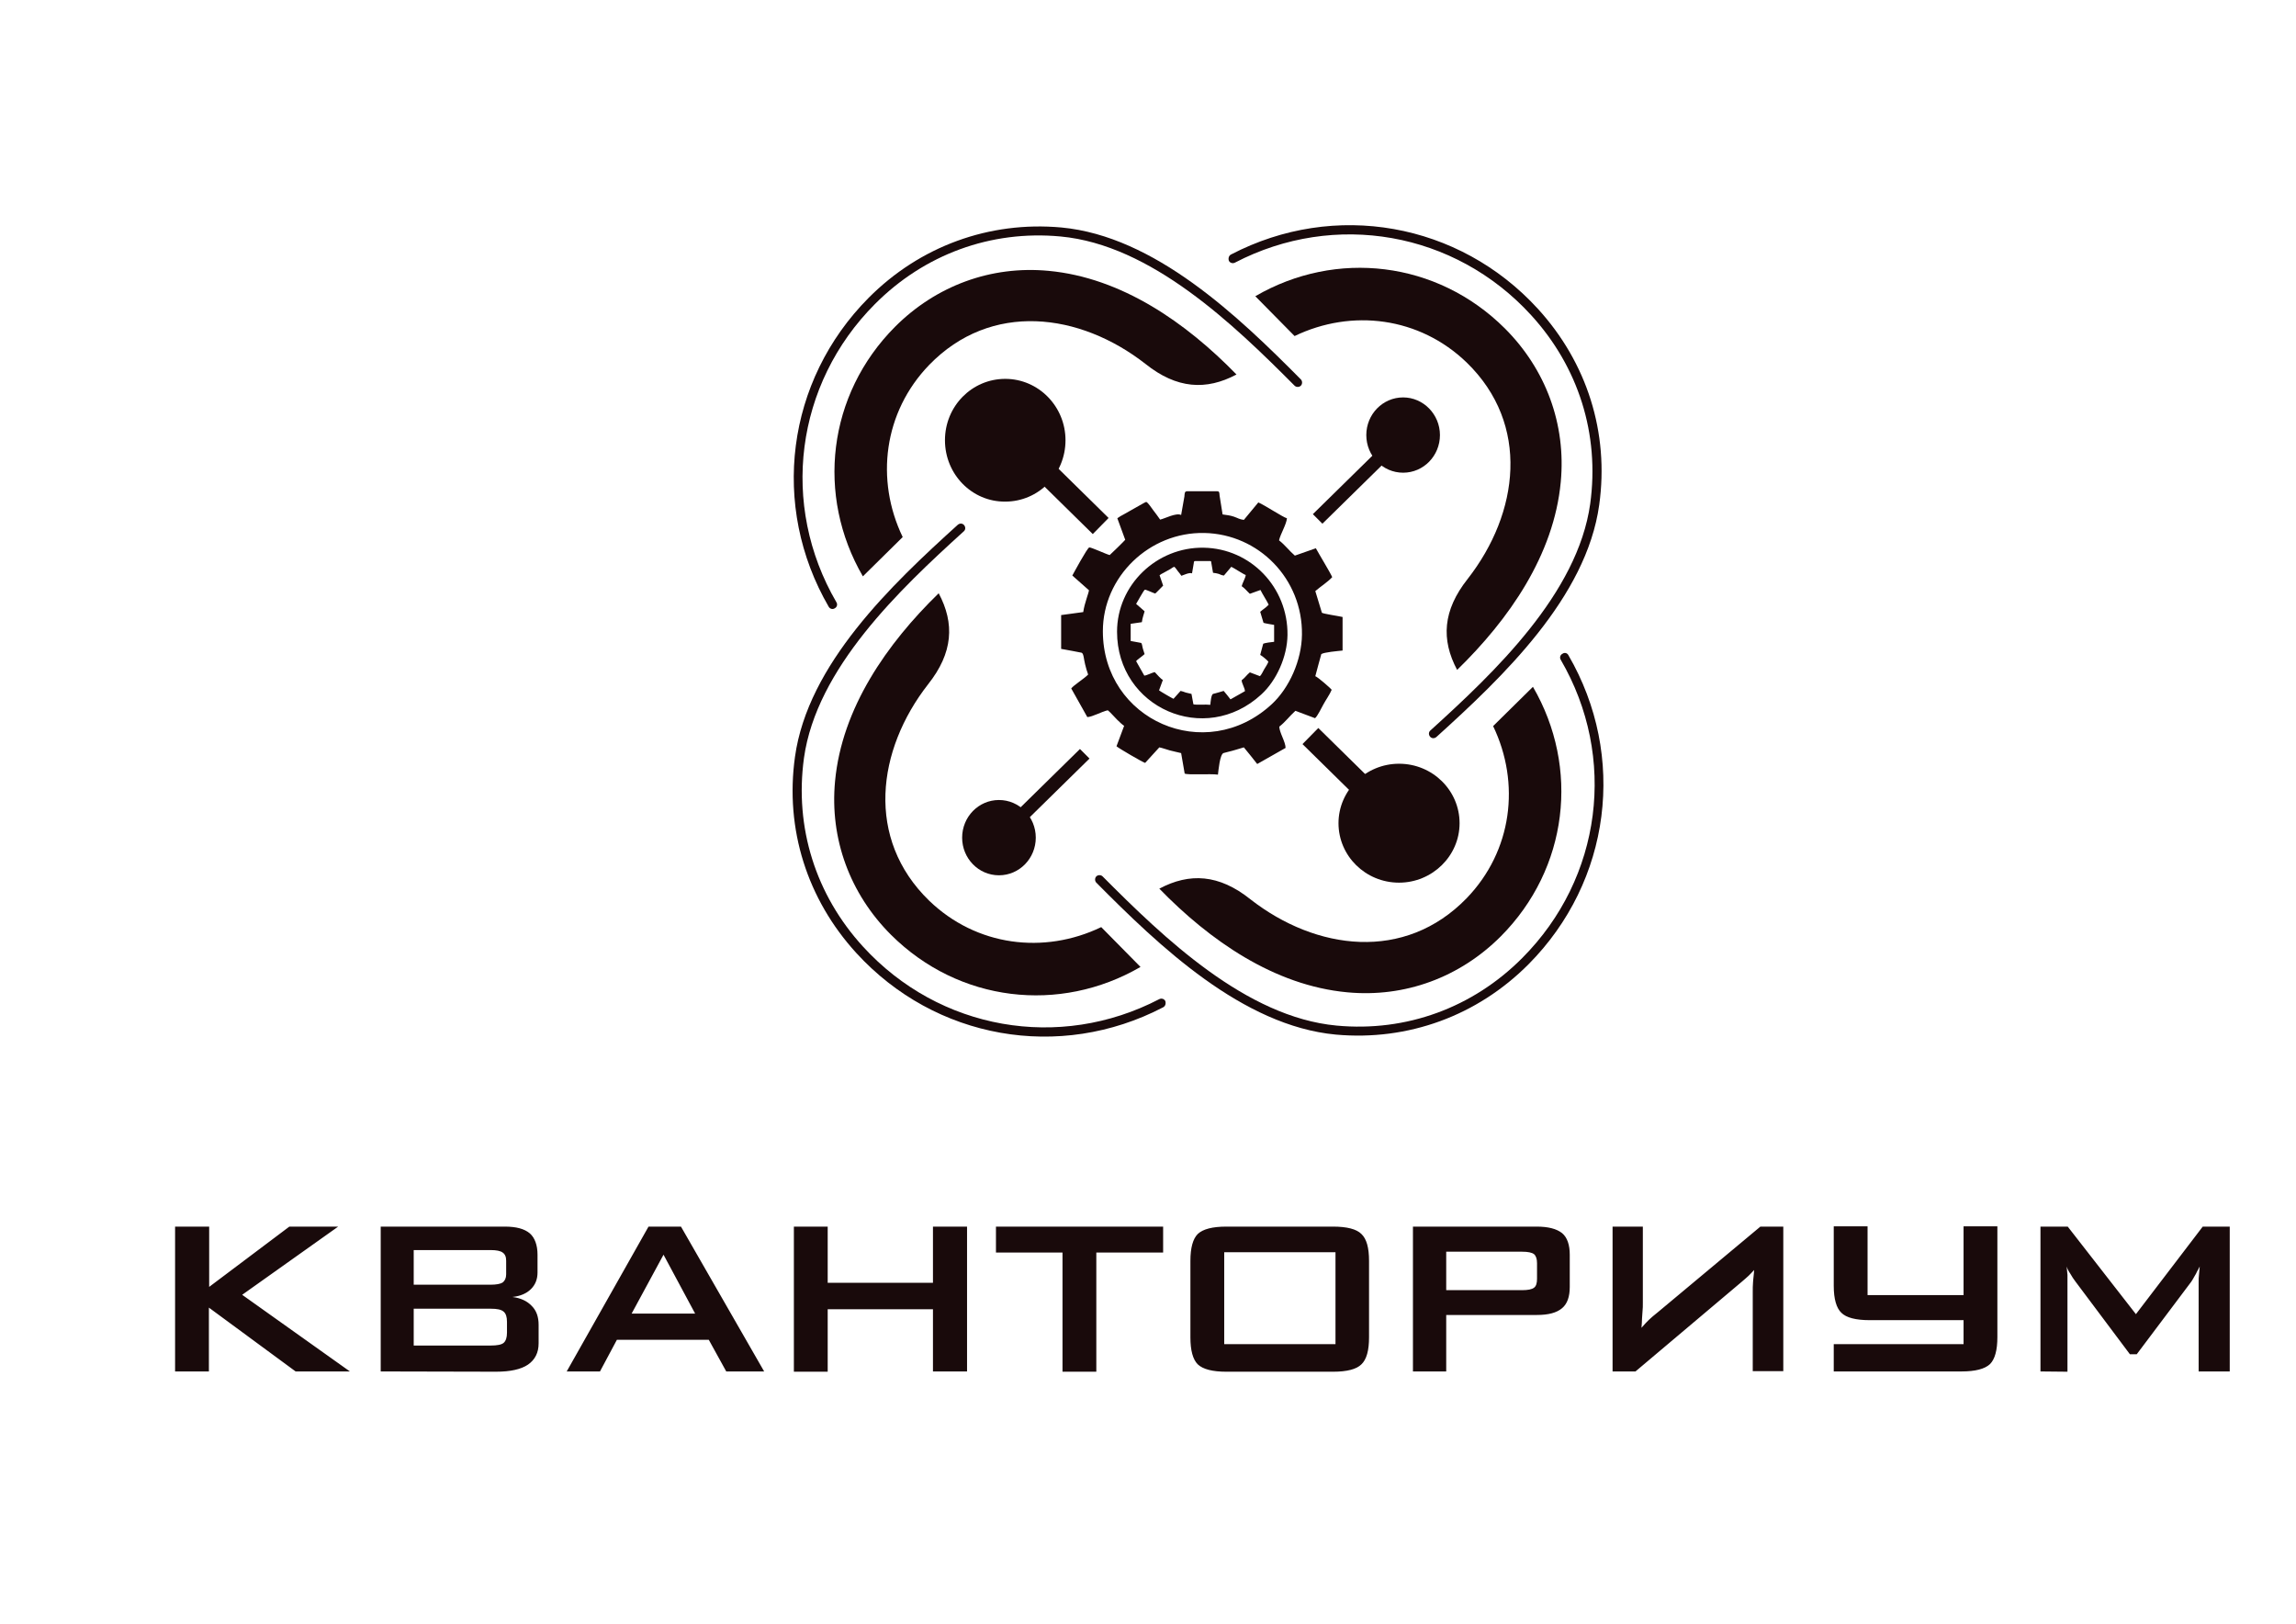 <?xml version="1.0" encoding="utf-8"?>
<!-- Generator: Adobe Illustrator 28.0.0, SVG Export Plug-In . SVG Version: 6.00 Build 0)  -->
<svg version="1.1"
	 id="svg45" xmlns:inkscape="http://www.inkscape.org/namespaces/inkscape" xmlns:sodipodi="http://sodipodi.sourceforge.net/DTD/sodipodi-0.dtd" xmlns:svg="http://www.w3.org/2000/svg" sodipodi:docname="Kvantorium_logo_1.cdr"
	 xmlns="http://www.w3.org/2000/svg" xmlns:xlink="http://www.w3.org/1999/xlink" x="0px" y="0px" viewBox="0 0 841.9 595.3"
	 style="enable-background:new 0 0 841.9 595.3;" xml:space="preserve">
<style type="text/css">
	.st0{fill-rule:evenodd;clip-rule:evenodd;fill:#190A0B;}
</style>
<path id="path6" class="st0" d="M303.9,222.5c-21.5-37-15.6-82.9,14.6-113.3c18.8-18.9,44.2-28.2,70.7-25.8
	c34.2,3.2,64.8,32.5,87.8,55.7c0.6,0.6,0.6,1.7,0,2.3c-0.6,0.6-1.7,0.6-2.3,0c-22.4-22.5-52.6-51.6-85.8-54.7
	c-25.6-2.4-50,6.6-68.1,24.8c-29.2,29.3-34.9,73.6-14.1,109.3c0.5,0.8,0.2,1.8-0.6,2.2C305.4,223.5,304.4,223.3,303.9,222.5
	L303.9,222.5z"/>
<path id="path8" class="st0" d="M575.1,240.2c21.5,37,15.6,82.9-14.6,113.3c-18.8,18.9-44.2,28.2-70.7,25.8
	c-34.2-3.2-64.8-32.5-87.8-55.7c-0.6-0.6-0.6-1.7,0-2.3c0.6-0.6,1.7-0.6,2.3,0c22.4,22.5,52.6,51.6,85.8,54.7
	c25.6,2.4,50-6.6,68.1-24.8c29.2-29.3,34.9-73.6,14.1-109.3c-0.5-0.8-0.2-1.8,0.6-2.2C573.7,239.1,574.7,239.4,575.1,240.2
	L575.1,240.2z"/>
<path id="path10" class="st0" d="M451.4,93.3c38-19.8,83.6-11.7,112.5,19.9c18,19.7,26.2,45.4,22.5,71.9
	c-4.7,34-35.5,63.2-59.7,85.1c-0.7,0.6-1.7,0.6-2.3-0.1c-0.6-0.7-0.6-1.7,0.1-2.3c23.5-21.3,54-50.2,58.6-83.1
	c3.5-25.5-4.3-50.2-21.7-69.2c-27.9-30.5-71.9-38.3-108.6-19.2c-0.8,0.4-1.8,0.1-2.2-0.7C450.3,94.7,450.6,93.7,451.4,93.3
	L451.4,93.3z"/>
<path id="path12" class="st0" d="M426.5,369.3c-38,19.8-83.6,11.7-112.5-19.9c-18-19.7-26.2-45.4-22.5-71.9
	c4.7-34,35.5-63.2,59.7-85.1c0.7-0.6,1.7-0.6,2.3,0.1c0.6,0.7,0.6,1.7-0.1,2.3c-23.5,21.3-54,50.2-58.6,83.1
	c-3.5,25.5,4.3,50.2,21.7,69.2c27.9,30.5,71.9,38.3,108.6,19.2c0.8-0.4,1.8-0.1,2.2,0.7C427.6,367.9,427.3,368.9,426.5,369.3
	L426.5,369.3z"/>
<path id="path14" class="st0" d="M453.4,137.3c-18.5-19-42.1-35.5-68.9-38c-21.2-2-41.3,5.5-56.3,20.5c-24.8,24.9-29,61.9-11.8,91.5
	c4.9-4.8,9.7-9.6,14.6-14.4c-10.1-21-7-45.8,9.7-63.1c22.7-23.4,55.2-19.2,79.3-0.4C431.5,142.6,442.3,143.2,453.4,137.3
	L453.4,137.3z"/>
<path id="path16" class="st0" d="M425.1,325.8c18.5,19,42.1,35.5,68.9,38c21.2,2,41.3-5.5,56.3-20.5c24.8-24.9,29-61.9,11.8-91.5
	c-4.9,4.8-9.7,9.6-14.6,14.4c10.1,21,7,45.8-9.7,63.1c-22.7,23.4-55.2,19.2-79.3,0.4C447,320.5,436.2,319.9,425.1,325.8L425.1,325.8
	z"/>
<path id="path18" class="st0" d="M534.3,245.6c19-18.5,35.5-42.1,38-68.9c2-21.2-5.5-41.3-20.5-56.3c-24.9-24.8-61.9-29-91.5-11.8
	c4.8,4.9,9.6,9.7,14.4,14.6c21-10.1,45.8-7,63.1,9.7c23.4,22.7,19.2,55.2,0.4,79.3C529,223.8,528.4,234.5,534.3,245.6L534.3,245.6z"
	/>
<path id="path20" class="st0" d="M344.2,217.5c-19,18.5-35.5,42.1-38,68.9c-2,21.2,5.5,41.3,20.5,56.3c24.9,24.8,61.9,29,91.5,11.8
	c-4.8-4.9-9.6-9.7-14.4-14.6c-21,10.1-45.8,7-63.1-9.7c-23.4-22.7-19.2-55.2-0.4-79.3C349.5,239.3,350.1,228.6,344.2,217.5
	L344.2,217.5z"/>
<path id="path22" class="st0" d="M371.1,155.1l35.4,34.8l-5.8,5.9L365.3,161L371.1,155.1z"/>
<path id="path24" class="st0" d="M518,159.5l-33.1,32.5l-3.5-3.5l33.1-32.5L518,159.5z"/>
<path id="path26" class="st0" d="M513,307.6l-35.4-34.8l5.8-5.9l35.4,34.8L513,307.6z"/>
<path id="path28" class="st0" d="M362.9,307.1l33.1-32.5l3.5,3.5l-33.1,32.5L362.9,307.1z"/>
<path id="path30" class="st0" d="M409.6,231.6c0-17.1,14.5-31.1,31.8-30.8c17.2,0.3,30.9,14.5,30.7,32c-0.1,7.9-4,16.7-9.6,21.8
	C441.8,273.7,409.6,259.5,409.6,231.6z M426.5,214.7c-0.2,0.2-2.7,2.8-2.9,2.9c-0.8-0.2-3.4-1.5-3.8-1.4c-0.4,0.1-2.9,4.8-3.2,5.2
	l3.1,2.7c-0.1,0.6-0.8,2.3-1,4l-4.1,0.6l0,6.3c0.7,0.1,1.6,0.3,2.2,0.4l1.6,0.3c0.4,0.2,0.4,1.2,0.7,2.2c0.2,0.7,0.4,1.3,0.6,1.9
	c-0.7,0.7-2.7,2-3.1,2.6l3,5.3c1-0.1,2.6-1,3.8-1.3l0.4,0.4c0.6,0.7,1.9,2.1,2.6,2.5l-1.4,3.8c0.5,0.4,4.8,2.9,5.3,3.1l2.6-2.9
	c0.5,0.1,1.4,0.4,1.9,0.6c0.7,0.2,1.3,0.3,2.1,0.5l0.7,3.8c0.5,0.3,4.8,0,6.2,0.2c0.1-0.9,0.3-3.7,1-4l0.8-0.2
	c1.3-0.3,1.9-0.6,3.1-0.9c0.9,1,1.7,2.1,2.5,3.1l5.3-3c0-1.1-1.2-2.9-1.2-4c1.2-0.9,1.8-1.9,3-2.9l3.7,1.4c0.5-0.4,1.2-1.9,1.6-2.6
	c0.4-0.7,1.2-1.8,1.5-2.7c-0.2-0.4-2.5-2.3-3-2.5c0.1-0.3,1.1-4.1,1.1-4.1c0.6-0.3,3-0.6,4-0.7l0-6.2c-0.5-0.1-3.8-0.6-3.9-0.8
	l-1.2-4c1-0.9,2.2-1.6,3.1-2.6c-0.3-0.8-2.4-4.1-3-5.4l-3.9,1.4c-1-0.9-1.8-2-3-2.8c0.3-1.2,1.4-3,1.5-4.1c-0.6-0.1-4.2-2.5-5.3-3
	l-2.7,3.2c-0.9-0.1-1.1-0.3-1.9-0.6c-0.6-0.2-1.3-0.3-2.1-0.4l-0.6-3.5c-0.1-0.5,0-0.8-0.4-0.8h-5.6c-0.5,0-0.4,0.5-0.5,1l-0.6,3.5
	c-1-0.4-3,0.6-3.9,0.9c-0.4-0.6-0.8-1.1-1.3-1.7c-0.3-0.4-0.9-1.3-1.3-1.6c-0.4,0.1-1,0.5-1.4,0.8l-2.7,1.5
	c-0.6,0.3-0.8,0.4-1.3,0.8L426.5,214.7z"/>
<path id="path32" class="st0" d="M513,323.6c-12.3,0-22.2-9.8-22.2-21.8c0-12,10-21.8,22.2-21.8c12.3,0,22.2,9.8,22.2,21.8
	C535.2,313.8,525.2,323.6,513,323.6z"/>
<path id="path34" class="st0" d="M528,159.5c0,7.6-6,13.8-13.5,13.8c-7.5,0-13.5-6.2-13.5-13.8s6-13.8,13.5-13.8
	C521.9,145.7,528,151.9,528,159.5z"/>
<path id="path36" class="st0" d="M379.8,307.1c0,7.6-6,13.8-13.5,13.8c-7.5,0-13.5-6.2-13.5-13.8c0-7.6,6-13.8,13.5-13.8
	C373.8,293.3,379.8,299.5,379.8,307.1z"/>
<path id="path38" class="st0" d="M346.5,161.4c0-12.5,9.9-22.5,22.1-22.5c12.2,0,22.1,10.1,22.1,22.5c0,12.5-9.9,22.5-22.1,22.5
	C356.4,184,346.5,173.9,346.5,161.4z"/>
<path id="path40" class="st0" d="M404.4,231.4c0-19.9,17-36.4,37.2-36c20,0.4,36.1,16.9,35.8,37.3c-0.1,9.3-4.6,19.5-11.1,25.5
	C442,280.6,404.4,264,404.4,231.4L404.4,231.4z M412.6,197.9c-0.3,0.4-5.4,5.4-5.7,5.6c-1.5-0.4-6.8-2.9-7.5-2.8
	c-0.8,0.3-5.7,9.4-6.2,10.3l6.1,5.4c-0.1,1.1-1.6,4.6-2.1,8l-8.1,1.1l0,12.4c1.4,0.2,3.1,0.6,4.4,0.8l3.1,0.6
	c0.8,0.3,0.8,2.4,1.3,4.3c0.3,1.3,0.7,2.6,1.1,3.7c-1.3,1.4-5.3,3.9-6.2,5.1l5.9,10.5c2-0.1,5.2-2,7.5-2.5l0.9,0.8
	c1.2,1.3,3.8,4.1,5.1,4.9l-2.8,7.5c0.9,0.8,9.5,5.8,10.5,6.1l5.2-5.7c1.1,0.2,2.7,0.8,3.8,1.1c1.5,0.4,2.6,0.6,4.2,1l1.3,7.5
	c1,0.6,9.5,0,12.2,0.4c0.2-1.7,0.7-7.3,2-7.9l1.5-0.4c2.6-0.6,3.8-1.1,6-1.7c1.7,2,3.3,4.1,4.9,6.1l10.4-5.9c0-2.2-2.3-5.7-2.3-7.8
	c2.3-1.8,3.6-3.7,5.9-5.8l7.2,2.7c0.9-0.7,2.3-3.7,3.1-5.1c0.8-1.5,2.3-3.6,3-5.3c-0.5-0.7-5-4.6-6-5c0.1-0.6,2.2-8,2.2-8.1
	c1.1-0.7,6-1.1,7.8-1.3l0-12.3c-1.1-0.3-7.5-1.2-7.6-1.6l-2.4-7.9c2.1-1.8,4.4-3.2,6.2-5.1c-0.6-1.5-4.7-8.2-6-10.6l-7.7,2.7
	c-2-1.7-3.6-3.9-5.8-5.6c0.5-2.3,2.7-5.8,2.9-8.1c-1.2-0.2-8.3-4.9-10.5-5.8l-5.3,6.4c-1.7-0.2-2.2-0.7-3.7-1.2
	c-1.2-0.4-2.5-0.6-4.1-0.8l-1.1-6.9c-0.1-1,0-1.6-0.9-1.6h-11c-1,0-0.9,0.9-1,1.9l-1.2,6.8c-1.9-0.9-5.9,1.3-7.7,1.7
	c-0.8-1.2-1.6-2.2-2.5-3.4c-0.7-0.9-1.8-2.7-2.6-3.1c-0.8,0.3-2,1.1-2.8,1.5l-5.3,3c-1.1,0.6-1.7,0.9-2.5,1.5L412.6,197.9z"/>
<path id="path42" class="st0" d="M64.2,502.8v-53.1h12.5v22.1l29.4-22.1H124l-35.2,25l39.5,28.1h-19.9l-31.8-23.4v23.4L64.2,502.8z
	 M179.9,458.3h-28.2V471h28.2c2.1,0,3.6-0.3,4.4-0.8c0.8-0.6,1.3-1.6,1.3-3v-5c0-1.4-0.4-2.4-1.3-3
	C183.5,458.6,182,458.3,179.9,458.3z M179.9,479.8h-28.2v13.5h28.2c2.4,0,4-0.3,4.8-1c0.8-0.7,1.2-2,1.2-3.7v-4c0-1.8-0.4-3-1.2-3.7
	C183.8,480.1,182.3,479.8,179.9,479.8z M139.6,502.8v-53.1h45.5c4.2,0,7.2,0.8,9.2,2.5c1.8,1.6,2.8,4.3,2.8,7.8v6.5
	c0,2.5-0.8,4.5-2.4,6.1c-1.6,1.6-3.9,2.6-6.8,2.9c3.1,0.4,5.4,1.5,7.1,3.3c1.7,1.7,2.5,4,2.5,6.9v6.8c0,3.4-1.3,6-3.9,7.8
	c-2.5,1.7-6.4,2.6-11.7,2.6L139.6,502.8z M231.6,481.6h23.3L243.3,460L231.6,481.6z M207.8,502.8l30-53.1h11.9l30.5,53.1h-13.9
	l-6.4-11.6h-33.7l-6.2,11.6H207.8z M291.1,502.8v-53.1h12.4v20.6h38.6v-20.6h12.5v53.1h-12.5V480h-38.6v22.9H291.1z M402,459.2v43.7
	h-12.4v-43.7h-24.4v-9.5h61.3v9.5H402z M436.5,462.3c0-4.8,0.9-8.1,2.7-9.9c1.9-1.8,5.4-2.7,10.5-2.7h39.1c5.1,0,8.6,0.9,10.4,2.7
	c1.9,1.8,2.8,5,2.8,9.9v28c0,4.8-0.9,8.1-2.8,9.9c-1.8,1.8-5.3,2.7-10.4,2.7h-39.1c-5.1,0-8.6-0.9-10.5-2.7
	c-1.8-1.8-2.7-5.1-2.7-9.9V462.3z M448.9,492.8h40.8v-33.7h-40.8V492.8z M558.1,458.9h-27.8V473h27.8c2.2,0,3.6-0.3,4.4-0.9
	c0.8-0.6,1.1-1.7,1.1-3.3v-5.7c0-1.6-0.4-2.7-1.1-3.3C561.7,459.2,560.3,458.9,558.1,458.9L558.1,458.9z M518.1,502.8v-53.1h45.4
	c4.2,0,7.3,0.8,9.3,2.4c1.9,1.6,2.8,4.3,2.8,7.9v11.8c0,3.6-0.9,6.2-2.8,7.8c-2,1.7-5,2.5-9.3,2.5h-33.2v20.7L518.1,502.8z
	 M653.9,502.8v-53.1h-8.4L608,481c-1.5,1.2-2.7,2.2-3.4,2.9c-0.7,0.7-1.6,1.6-2.7,2.9c0.1-1.3,0.2-2.4,0.2-3.4c0.1-1,0.1-2,0.2-2.9
	c0.1-0.8,0.1-1.8,0.1-2.9v-27.9h-11.1v53.1h8.4l39-32.9c1-0.8,1.8-1.6,2.5-2.2c0.7-0.7,1.4-1.4,2-2.1c0,0.6-0.1,1.4-0.2,2.4
	c-0.1,1-0.2,1.8-0.2,2.2c-0.1,1-0.1,2.3-0.1,3.8v28.7H653.9z M672.4,502.8v-10h30.4h17.2v-8.8h-34.4c-5.1,0-8.6-0.9-10.4-2.7
	c-1.8-1.7-2.8-5-2.8-9.9v-21.8h12.4v25.2h35.2v-25.2h12.4v40.6c0,4.8-0.9,8.1-2.7,9.9c-1.9,1.8-5.4,2.7-10.5,2.7h-17.3h-16.3H672.4z
	 M748.2,502.8v-53.1h10l25,32.1l24.5-32.1h9.9v53.1h-11.4V470c0-0.9,0-1.7,0.1-2.4c0.1-0.8,0.2-1.9,0.3-3.3c-0.3,0.7-0.7,1.3-1,1.9
	c-0.3,0.6-0.5,1.1-0.8,1.5c-0.5,1-1,1.7-1.3,2.2l-20,26.6H781l-20-26.7c-0.6-0.8-1.3-1.8-1.9-2.9c-0.7-1-1.1-1.9-1.3-2.6
	c0.1,1.1,0.2,2.1,0.3,3.1v2.6v32.9L748.2,502.8z"/>
</svg>
